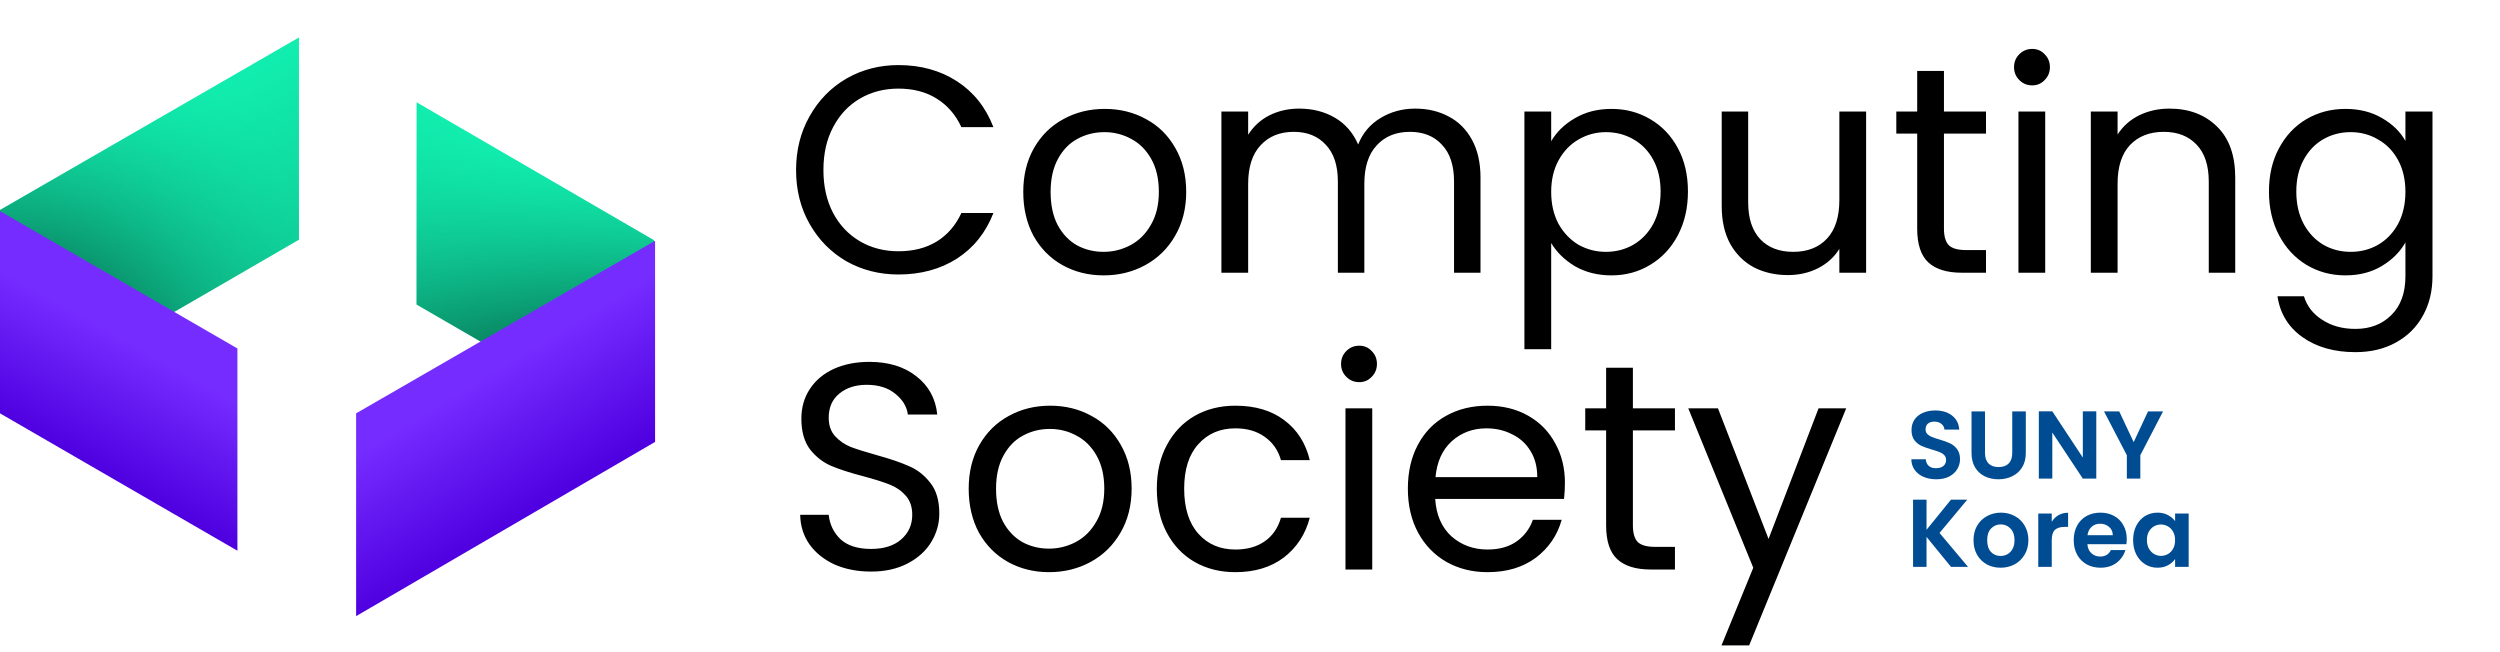 <svg width="935" height="244" viewBox="0 0 935 244" fill="none" xmlns="http://www.w3.org/2000/svg">
<path d="M297.73 63.61C297.73 56.13 299.417 49.42 302.79 43.48C306.163 37.467 310.747 32.773 316.54 29.4C322.407 26.027 328.897 24.34 336.01 24.34C344.37 24.34 351.667 26.357 357.9 30.39C364.133 34.423 368.68 40.143 371.54 47.55H359.55C357.423 42.93 354.343 39.373 350.31 36.88C346.35 34.387 341.583 33.14 336.01 33.14C330.657 33.14 325.853 34.387 321.6 36.88C317.347 39.373 314.01 42.93 311.59 47.55C309.17 52.097 307.96 57.45 307.96 63.61C307.96 69.697 309.17 75.05 311.59 79.67C314.01 84.217 317.347 87.737 321.6 90.23C325.853 92.723 330.657 93.97 336.01 93.97C341.583 93.97 346.35 92.76 350.31 90.34C354.343 87.847 357.423 84.29 359.55 79.67H371.54C368.68 87.003 364.133 92.687 357.9 96.72C351.667 100.68 344.37 102.66 336.01 102.66C328.897 102.66 322.407 101.01 316.54 97.71C310.747 94.337 306.163 89.68 302.79 83.74C299.417 77.8 297.73 71.09 297.73 63.61ZM412.731 102.99C407.084 102.99 401.951 101.707 397.331 99.14C392.784 96.573 389.191 92.943 386.551 88.25C383.984 83.483 382.701 77.983 382.701 71.75C382.701 65.59 384.021 60.163 386.661 55.47C389.374 50.703 393.041 47.073 397.661 44.58C402.281 42.013 407.451 40.73 413.171 40.73C418.891 40.73 424.061 42.013 428.681 44.58C433.301 47.073 436.931 50.667 439.571 55.36C442.284 60.053 443.641 65.517 443.641 71.75C443.641 77.983 442.247 83.483 439.461 88.25C436.747 92.943 433.044 96.573 428.351 99.14C423.657 101.707 418.451 102.99 412.731 102.99ZM412.731 94.19C416.324 94.19 419.697 93.347 422.851 91.66C426.004 89.973 428.534 87.443 430.441 84.07C432.421 80.697 433.411 76.59 433.411 71.75C433.411 66.91 432.457 62.803 430.551 59.43C428.644 56.057 426.151 53.563 423.071 51.95C419.991 50.263 416.654 49.42 413.061 49.42C409.394 49.42 406.021 50.263 402.941 51.95C399.934 53.563 397.514 56.057 395.681 59.43C393.847 62.803 392.931 66.91 392.931 71.75C392.931 76.663 393.811 80.807 395.571 84.18C397.404 87.553 399.824 90.083 402.831 91.77C405.837 93.383 409.137 94.19 412.731 94.19ZM529.292 40.62C533.985 40.62 538.165 41.61 541.832 43.59C545.499 45.497 548.395 48.393 550.522 52.28C552.649 56.167 553.712 60.897 553.712 66.47V102H543.812V67.9C543.812 61.887 542.309 57.303 539.302 54.15C536.369 50.923 532.372 49.31 527.312 49.31C522.105 49.31 517.962 50.997 514.882 54.37C511.802 57.67 510.262 62.473 510.262 68.78V102H500.362V67.9C500.362 61.887 498.859 57.303 495.852 54.15C492.919 50.923 488.922 49.31 483.862 49.31C478.655 49.31 474.512 50.997 471.432 54.37C468.352 57.67 466.812 62.473 466.812 68.78V102H456.802V41.72H466.812V50.41C468.792 47.257 471.432 44.837 474.732 43.15C478.105 41.463 481.809 40.62 485.842 40.62C490.902 40.62 495.375 41.757 499.262 44.03C503.149 46.303 506.045 49.64 507.952 54.04C509.639 49.787 512.425 46.487 516.312 44.14C520.199 41.793 524.525 40.62 529.292 40.62ZM580.142 52.83C582.122 49.383 585.055 46.523 588.942 44.25C592.902 41.903 597.485 40.73 602.692 40.73C608.045 40.73 612.885 42.013 617.212 44.58C621.612 47.147 625.059 50.777 627.552 55.47C630.045 60.09 631.292 65.48 631.292 71.64C631.292 77.727 630.045 83.153 627.552 87.92C625.059 92.687 621.612 96.39 617.212 99.03C612.885 101.67 608.045 102.99 602.692 102.99C597.559 102.99 593.012 101.853 589.052 99.58C585.165 97.233 582.195 94.337 580.142 90.89V130.6H570.132V41.72H580.142V52.83ZM621.062 71.64C621.062 67.093 620.145 63.133 618.312 59.76C616.479 56.387 613.985 53.82 610.832 52.06C607.752 50.3 604.342 49.42 600.602 49.42C596.935 49.42 593.525 50.337 590.372 52.17C587.292 53.93 584.799 56.533 582.892 59.98C581.059 63.353 580.142 67.277 580.142 71.75C580.142 76.297 581.059 80.293 582.892 83.74C584.799 87.113 587.292 89.717 590.372 91.55C593.525 93.31 596.935 94.19 600.602 94.19C604.342 94.19 607.752 93.31 610.832 91.55C613.985 89.717 616.479 87.113 618.312 83.74C620.145 80.293 621.062 76.26 621.062 71.64ZM697.928 41.72V102H687.918V93.09C686.011 96.17 683.335 98.59 679.888 100.35C676.515 102.037 672.775 102.88 668.668 102.88C663.975 102.88 659.758 101.927 656.018 100.02C652.278 98.04 649.308 95.107 647.108 91.22C644.981 87.333 643.918 82.603 643.918 77.03V41.72H653.818V75.71C653.818 81.65 655.321 86.233 658.328 89.46C661.335 92.613 665.441 94.19 670.648 94.19C676.001 94.19 680.218 92.54 683.298 89.24C686.378 85.94 687.918 81.137 687.918 74.83V41.72H697.928ZM727.039 49.97V85.5C727.039 88.433 727.663 90.523 728.909 91.77C730.156 92.943 732.319 93.53 735.399 93.53H742.769V102H733.749C728.176 102 723.996 100.717 721.209 98.15C718.423 95.583 717.029 91.367 717.029 85.5V49.97H709.219V41.72H717.029V26.54H727.039V41.72H742.769V49.97H727.039ZM760.068 31.93C758.161 31.93 756.548 31.27 755.228 29.95C753.908 28.63 753.248 27.017 753.248 25.11C753.248 23.203 753.908 21.59 755.228 20.27C756.548 18.95 758.161 18.29 760.068 18.29C761.901 18.29 763.441 18.95 764.688 20.27C766.008 21.59 766.668 23.203 766.668 25.11C766.668 27.017 766.008 28.63 764.688 29.95C763.441 31.27 761.901 31.93 760.068 31.93ZM764.908 41.72V102H754.898V41.72H764.908ZM811.338 40.62C818.671 40.62 824.611 42.857 829.158 47.33C833.705 51.73 835.978 58.11 835.978 66.47V102H826.078V67.9C826.078 61.887 824.575 57.303 821.568 54.15C818.561 50.923 814.455 49.31 809.248 49.31C803.968 49.31 799.751 50.96 796.598 54.26C793.518 57.56 791.978 62.363 791.978 68.67V102H781.968V41.72H791.978V50.3C793.958 47.22 796.635 44.837 800.008 43.15C803.455 41.463 807.231 40.62 811.338 40.62ZM877.189 40.73C882.396 40.73 886.943 41.867 890.829 44.14C894.789 46.413 897.723 49.273 899.629 52.72V41.72H909.749V103.32C909.749 108.82 908.576 113.697 906.229 117.95C903.883 122.277 900.509 125.65 896.109 128.07C891.783 130.49 886.723 131.7 880.929 131.7C873.009 131.7 866.409 129.83 861.129 126.09C855.849 122.35 852.733 117.253 851.779 110.8H861.679C862.779 114.467 865.053 117.4 868.499 119.6C871.946 121.873 876.089 123.01 880.929 123.01C886.429 123.01 890.903 121.287 894.349 117.84C897.869 114.393 899.629 109.553 899.629 103.32V90.67C897.649 94.19 894.716 97.123 890.829 99.47C886.943 101.817 882.396 102.99 877.189 102.99C871.836 102.99 866.959 101.67 862.559 99.03C858.233 96.39 854.823 92.687 852.329 87.92C849.836 83.153 848.589 77.727 848.589 71.64C848.589 65.48 849.836 60.09 852.329 55.47C854.823 50.777 858.233 47.147 862.559 44.58C866.959 42.013 871.836 40.73 877.189 40.73ZM899.629 71.75C899.629 67.203 898.713 63.243 896.879 59.87C895.046 56.497 892.553 53.93 889.399 52.17C886.319 50.337 882.909 49.42 879.169 49.42C875.429 49.42 872.019 50.3 868.939 52.06C865.859 53.82 863.403 56.387 861.569 59.76C859.736 63.133 858.819 67.093 858.819 71.64C858.819 76.26 859.736 80.293 861.569 83.74C863.403 87.113 865.859 89.717 868.939 91.55C872.019 93.31 875.429 94.19 879.169 94.19C882.909 94.19 886.319 93.31 889.399 91.55C892.553 89.717 895.046 87.113 896.879 83.74C898.713 80.293 899.629 76.297 899.629 71.75ZM325.78 213.77C320.72 213.77 316.173 212.89 312.14 211.13C308.18 209.297 305.063 206.803 302.79 203.65C300.517 200.423 299.343 196.72 299.27 192.54H309.94C310.307 196.133 311.773 199.177 314.34 201.67C316.98 204.09 320.793 205.3 325.78 205.3C330.547 205.3 334.287 204.127 337 201.78C339.787 199.36 341.18 196.28 341.18 192.54C341.18 189.607 340.373 187.223 338.76 185.39C337.147 183.557 335.13 182.163 332.71 181.21C330.29 180.257 327.027 179.23 322.92 178.13C317.86 176.81 313.79 175.49 310.71 174.17C307.703 172.85 305.1 170.797 302.9 168.01C300.773 165.15 299.71 161.337 299.71 156.57C299.71 152.39 300.773 148.687 302.9 145.46C305.027 142.233 307.997 139.74 311.81 137.98C315.697 136.22 320.133 135.34 325.12 135.34C332.307 135.34 338.173 137.137 342.72 140.73C347.34 144.323 349.943 149.09 350.53 155.03H339.53C339.163 152.097 337.623 149.53 334.91 147.33C332.197 145.057 328.603 143.92 324.13 143.92C319.95 143.92 316.54 145.02 313.9 147.22C311.26 149.347 309.94 152.353 309.94 156.24C309.94 159.027 310.71 161.3 312.25 163.06C313.863 164.82 315.807 166.177 318.08 167.13C320.427 168.01 323.69 169.037 327.87 170.21C332.93 171.603 337 172.997 340.08 174.39C343.16 175.71 345.8 177.8 348 180.66C350.2 183.447 351.3 187.26 351.3 192.1C351.3 195.84 350.31 199.36 348.33 202.66C346.35 205.96 343.417 208.637 339.53 210.69C335.643 212.743 331.06 213.77 325.78 213.77ZM392.321 213.99C386.674 213.99 381.541 212.707 376.921 210.14C372.374 207.573 368.781 203.943 366.141 199.25C363.574 194.483 362.291 188.983 362.291 182.75C362.291 176.59 363.611 171.163 366.251 166.47C368.964 161.703 372.631 158.073 377.251 155.58C381.871 153.013 387.041 151.73 392.761 151.73C398.481 151.73 403.651 153.013 408.271 155.58C412.891 158.073 416.521 161.667 419.161 166.36C421.874 171.053 423.231 176.517 423.231 182.75C423.231 188.983 421.837 194.483 419.051 199.25C416.337 203.943 412.634 207.573 407.941 210.14C403.247 212.707 398.041 213.99 392.321 213.99ZM392.321 205.19C395.914 205.19 399.287 204.347 402.441 202.66C405.594 200.973 408.124 198.443 410.031 195.07C412.011 191.697 413.001 187.59 413.001 182.75C413.001 177.91 412.047 173.803 410.141 170.43C408.234 167.057 405.741 164.563 402.661 162.95C399.581 161.263 396.244 160.42 392.651 160.42C388.984 160.42 385.611 161.263 382.531 162.95C379.524 164.563 377.104 167.057 375.271 170.43C373.437 173.803 372.521 177.91 372.521 182.75C372.521 187.663 373.401 191.807 375.161 195.18C376.994 198.553 379.414 201.083 382.421 202.77C385.427 204.383 388.727 205.19 392.321 205.19ZM432.652 182.75C432.652 176.517 433.899 171.09 436.392 166.47C438.885 161.777 442.332 158.147 446.732 155.58C451.205 153.013 456.302 151.73 462.022 151.73C469.429 151.73 475.515 153.527 480.282 157.12C485.122 160.713 488.312 165.7 489.852 172.08H479.072C478.045 168.413 476.029 165.517 473.022 163.39C470.089 161.263 466.422 160.2 462.022 160.2C456.302 160.2 451.682 162.18 448.162 166.14C444.642 170.027 442.882 175.563 442.882 182.75C442.882 190.01 444.642 195.62 448.162 199.58C451.682 203.54 456.302 205.52 462.022 205.52C466.422 205.52 470.089 204.493 473.022 202.44C475.955 200.387 477.972 197.453 479.072 193.64H489.852C488.239 199.8 485.012 204.75 480.172 208.49C475.332 212.157 469.282 213.99 462.022 213.99C456.302 213.99 451.205 212.707 446.732 210.14C442.332 207.573 438.885 203.943 436.392 199.25C433.899 194.557 432.652 189.057 432.652 182.75ZM508.378 142.93C506.472 142.93 504.858 142.27 503.538 140.95C502.218 139.63 501.558 138.017 501.558 136.11C501.558 134.203 502.218 132.59 503.538 131.27C504.858 129.95 506.472 129.29 508.378 129.29C510.212 129.29 511.752 129.95 512.998 131.27C514.318 132.59 514.978 134.203 514.978 136.11C514.978 138.017 514.318 139.63 512.998 140.95C511.752 142.27 510.212 142.93 508.378 142.93ZM513.218 152.72V213H503.208V152.72H513.218ZM585.279 180.55C585.279 182.457 585.169 184.473 584.949 186.6H536.769C537.135 192.54 539.152 197.197 542.819 200.57C546.559 203.87 551.069 205.52 556.349 205.52C560.675 205.52 564.269 204.53 567.129 202.55C570.062 200.497 572.115 197.783 573.289 194.41H584.069C582.455 200.203 579.229 204.933 574.389 208.6C569.549 212.193 563.535 213.99 556.349 213.99C550.629 213.99 545.495 212.707 540.949 210.14C536.475 207.573 532.955 203.943 530.389 199.25C527.822 194.483 526.539 188.983 526.539 182.75C526.539 176.517 527.785 171.053 530.279 166.36C532.772 161.667 536.255 158.073 540.729 155.58C545.275 153.013 550.482 151.73 556.349 151.73C562.069 151.73 567.129 152.977 571.529 155.47C575.929 157.963 579.302 161.41 581.649 165.81C584.069 170.137 585.279 175.05 585.279 180.55ZM574.939 178.46C574.939 174.647 574.095 171.383 572.409 168.67C570.722 165.883 568.412 163.793 565.479 162.4C562.619 160.933 559.429 160.2 555.909 160.2C550.849 160.2 546.522 161.813 542.929 165.04C539.409 168.267 537.392 172.74 536.879 178.46H574.939ZM610.701 160.97V196.5C610.701 199.433 611.325 201.523 612.571 202.77C613.818 203.943 615.981 204.53 619.061 204.53H626.431V213H617.411C611.838 213 607.658 211.717 604.871 209.15C602.085 206.583 600.691 202.367 600.691 196.5V160.97H592.881V152.72H600.691V137.54H610.701V152.72H626.431V160.97H610.701ZM690.48 152.72L654.18 241.38H643.84L655.72 212.34L631.41 152.72H642.52L661.44 201.56L680.14 152.72H690.48Z" fill="black"/>
<path d="M724.16 179.252C722.408 179.252 720.824 178.952 719.408 178.352C718.016 177.752 716.912 176.888 716.096 175.76C715.28 174.632 714.86 173.3 714.836 171.764H720.236C720.308 172.796 720.668 173.612 721.316 174.212C721.988 174.812 722.9 175.112 724.052 175.112C725.228 175.112 726.152 174.836 726.824 174.284C727.496 173.708 727.832 172.964 727.832 172.052C727.832 171.308 727.604 170.696 727.148 170.216C726.692 169.736 726.116 169.364 725.42 169.1C724.748 168.812 723.812 168.5 722.612 168.164C720.98 167.684 719.648 167.216 718.616 166.76C717.608 166.28 716.732 165.572 715.988 164.636C715.268 163.676 714.908 162.404 714.908 160.82C714.908 159.332 715.28 158.036 716.024 156.932C716.768 155.828 717.812 154.988 719.156 154.412C720.5 153.812 722.036 153.512 723.764 153.512C726.356 153.512 728.456 154.148 730.064 155.42C731.696 156.668 732.596 158.42 732.764 160.676H727.22C727.172 159.812 726.8 159.104 726.104 158.552C725.432 157.976 724.532 157.688 723.404 157.688C722.42 157.688 721.628 157.94 721.028 158.444C720.452 158.948 720.164 159.68 720.164 160.64C720.164 161.312 720.38 161.876 720.812 162.332C721.268 162.764 721.82 163.124 722.468 163.412C723.14 163.676 724.076 163.988 725.276 164.348C726.908 164.828 728.24 165.308 729.272 165.788C730.304 166.268 731.192 166.988 731.936 167.948C732.68 168.908 733.052 170.168 733.052 171.728C733.052 173.072 732.704 174.32 732.008 175.472C731.312 176.624 730.292 177.548 728.948 178.244C727.604 178.916 726.008 179.252 724.16 179.252ZM742.39 153.872V169.424C742.39 171.128 742.834 172.436 743.722 173.348C744.61 174.236 745.858 174.68 747.466 174.68C749.098 174.68 750.358 174.236 751.246 173.348C752.134 172.436 752.578 171.128 752.578 169.424V153.872H757.654V169.388C757.654 171.524 757.186 173.336 756.25 174.824C755.338 176.288 754.102 177.392 752.542 178.136C751.006 178.88 749.29 179.252 747.394 179.252C745.522 179.252 743.818 178.88 742.282 178.136C740.77 177.392 739.57 176.288 738.682 174.824C737.794 173.336 737.35 171.524 737.35 169.388V153.872H742.39ZM784.015 179H778.975L767.563 161.756V179H762.523V153.836H767.563L778.975 171.116V153.836H784.015V179ZM808.976 153.872L800.48 170.252V179H795.44V170.252L786.908 153.872H792.596L797.996 165.356L803.36 153.872H808.976ZM729.668 212L720.524 200.804V212H715.484V186.872H720.524V198.14L729.668 186.872H735.752L725.384 199.328L736.04 212H729.668ZM748.211 212.324C746.291 212.324 744.563 211.904 743.027 211.064C741.491 210.2 740.279 208.988 739.391 207.428C738.527 205.868 738.095 204.068 738.095 202.028C738.095 199.988 738.539 198.188 739.427 196.628C740.339 195.068 741.575 193.868 743.135 193.028C744.695 192.164 746.435 191.732 748.355 191.732C750.275 191.732 752.015 192.164 753.575 193.028C755.135 193.868 756.359 195.068 757.247 196.628C758.159 198.188 758.615 199.988 758.615 202.028C758.615 204.068 758.147 205.868 757.211 207.428C756.299 208.988 755.051 210.2 753.467 211.064C751.907 211.904 750.155 212.324 748.211 212.324ZM748.211 207.932C749.123 207.932 749.975 207.716 750.767 207.284C751.583 206.828 752.231 206.156 752.711 205.268C753.191 204.38 753.431 203.3 753.431 202.028C753.431 200.132 752.927 198.68 751.919 197.672C750.935 196.64 749.723 196.124 748.283 196.124C746.843 196.124 745.631 196.64 744.647 197.672C743.687 198.68 743.207 200.132 743.207 202.028C743.207 203.924 743.675 205.388 744.611 206.42C745.571 207.428 746.771 207.932 748.211 207.932ZM767.352 195.152C768 194.096 768.84 193.268 769.872 192.668C770.928 192.068 772.128 191.768 773.472 191.768V197.06H772.14C770.556 197.06 769.356 197.432 768.54 198.176C767.748 198.92 767.352 200.216 767.352 202.064V212H762.312V192.056H767.352V195.152ZM795.407 201.596C795.407 202.316 795.359 202.964 795.263 203.54H780.683C780.803 204.98 781.307 206.108 782.195 206.924C783.083 207.74 784.175 208.148 785.471 208.148C787.343 208.148 788.675 207.344 789.467 205.736H794.903C794.327 207.656 793.223 209.24 791.591 210.488C789.959 211.712 787.955 212.324 785.579 212.324C783.659 212.324 781.931 211.904 780.395 211.064C778.883 210.2 777.695 208.988 776.831 207.428C775.991 205.868 775.571 204.068 775.571 202.028C775.571 199.964 775.991 198.152 776.831 196.592C777.671 195.032 778.847 193.832 780.359 192.992C781.871 192.152 783.611 191.732 785.579 191.732C787.475 191.732 789.167 192.14 790.655 192.956C792.167 193.772 793.331 194.936 794.147 196.448C794.987 197.936 795.407 199.652 795.407 201.596ZM790.187 200.156C790.163 198.86 789.695 197.828 788.783 197.06C787.871 196.268 786.755 195.872 785.435 195.872C784.187 195.872 783.131 196.256 782.267 197.024C781.427 197.768 780.911 198.812 780.719 200.156H790.187ZM797.79 201.956C797.79 199.94 798.186 198.152 798.978 196.592C799.794 195.032 800.886 193.832 802.254 192.992C803.646 192.152 805.194 191.732 806.898 191.732C808.386 191.732 809.682 192.032 810.786 192.632C811.914 193.232 812.814 193.988 813.486 194.9V192.056H818.562V212H813.486V209.084C812.838 210.02 811.938 210.8 810.786 211.424C809.658 212.024 808.35 212.324 806.862 212.324C805.182 212.324 803.646 211.892 802.254 211.028C800.886 210.164 799.794 208.952 798.978 207.392C798.186 205.808 797.79 203.996 797.79 201.956ZM813.486 202.028C813.486 200.804 813.246 199.76 812.766 198.896C812.286 198.008 811.638 197.336 810.822 196.88C810.006 196.4 809.13 196.16 808.194 196.16C807.258 196.16 806.394 196.388 805.602 196.844C804.81 197.3 804.162 197.972 803.658 198.86C803.178 199.724 802.938 200.756 802.938 201.956C802.938 203.156 803.178 204.212 803.658 205.124C804.162 206.012 804.81 206.696 805.602 207.176C806.418 207.656 807.282 207.896 808.194 207.896C809.13 207.896 810.006 207.668 810.822 207.212C811.638 206.732 812.286 206.06 812.766 205.196C813.246 204.308 813.486 203.252 813.486 202.028Z" fill="#004C93"/>
<path d="M-7.62939e-05 78.539V154.382L111.812 89.638V14L-7.62939e-05 78.539Z" fill="url(#paint0_linear)"/>
<path d="M-7.62939e-05 78.539V154.382L111.812 89.638V14L-7.62939e-05 78.539Z" fill="url(#paint1_diamond)"/>
<path d="M88.792 130.334V205.972L0 154.587V78.95L88.792 130.334Z" fill="url(#paint2_linear)"/>
<path d="M244.589 89.843V165.275L155.797 113.891V38.253L244.589 89.843Z" fill="url(#paint3_linear)"/>
<path d="M244.589 89.843V165.275L155.797 113.891V38.253L244.589 89.843Z" fill="url(#paint4_diamond)"/>
<path d="M133.188 154.587V230.43L245 165.275V90.049L133.188 154.587Z" fill="url(#paint5_linear)"/>
<defs>
<linearGradient id="paint0_linear" x1="48.507" y1="51.408" x2="78.515" y2="108.547" gradientUnits="userSpaceOnUse">
<stop stop-color="#11EDAE"/>
<stop offset="1" stop-color="#0FD29A"/>
</linearGradient>
<radialGradient id="paint1_diamond" cx="0" cy="0" r="1" gradientUnits="userSpaceOnUse" gradientTransform="translate(-5.86831e-05 154.587) rotate(-4.488) scale(152.359 159.283)">
<stop/>
<stop offset="1" stop-color="#11EDAE" stop-opacity="0"/>
</radialGradient>
<linearGradient id="paint2_linear" x1="49.74" y1="107.93" x2="17.676" y2="165.07" gradientUnits="userSpaceOnUse">
<stop offset="0.276" stop-color="#752CFF"/>
<stop offset="1" stop-color="#4F00E0"/>
</linearGradient>
<linearGradient id="paint3_linear" x1="207.387" y1="68.262" x2="175.734" y2="124.579" gradientUnits="userSpaceOnUse">
<stop stop-color="#11EDAE"/>
<stop offset="1" stop-color="#0FD29A"/>
</linearGradient>
<radialGradient id="paint4_diamond" cx="0" cy="0" r="1" gradientUnits="userSpaceOnUse" gradientTransform="translate(244.589 165.275) rotate(-90) scale(122.706 272.071)">
<stop/>
<stop offset="1" stop-color="#11EDAE" stop-opacity="0"/>
</radialGradient>
<linearGradient id="paint5_linear" x1="173.884" y1="131.156" x2="207.387" y2="186.445" gradientUnits="userSpaceOnUse">
<stop offset="0.188" stop-color="#752CFF"/>
<stop offset="1" stop-color="#4F00E0"/>
</linearGradient>
</defs>
</svg>
